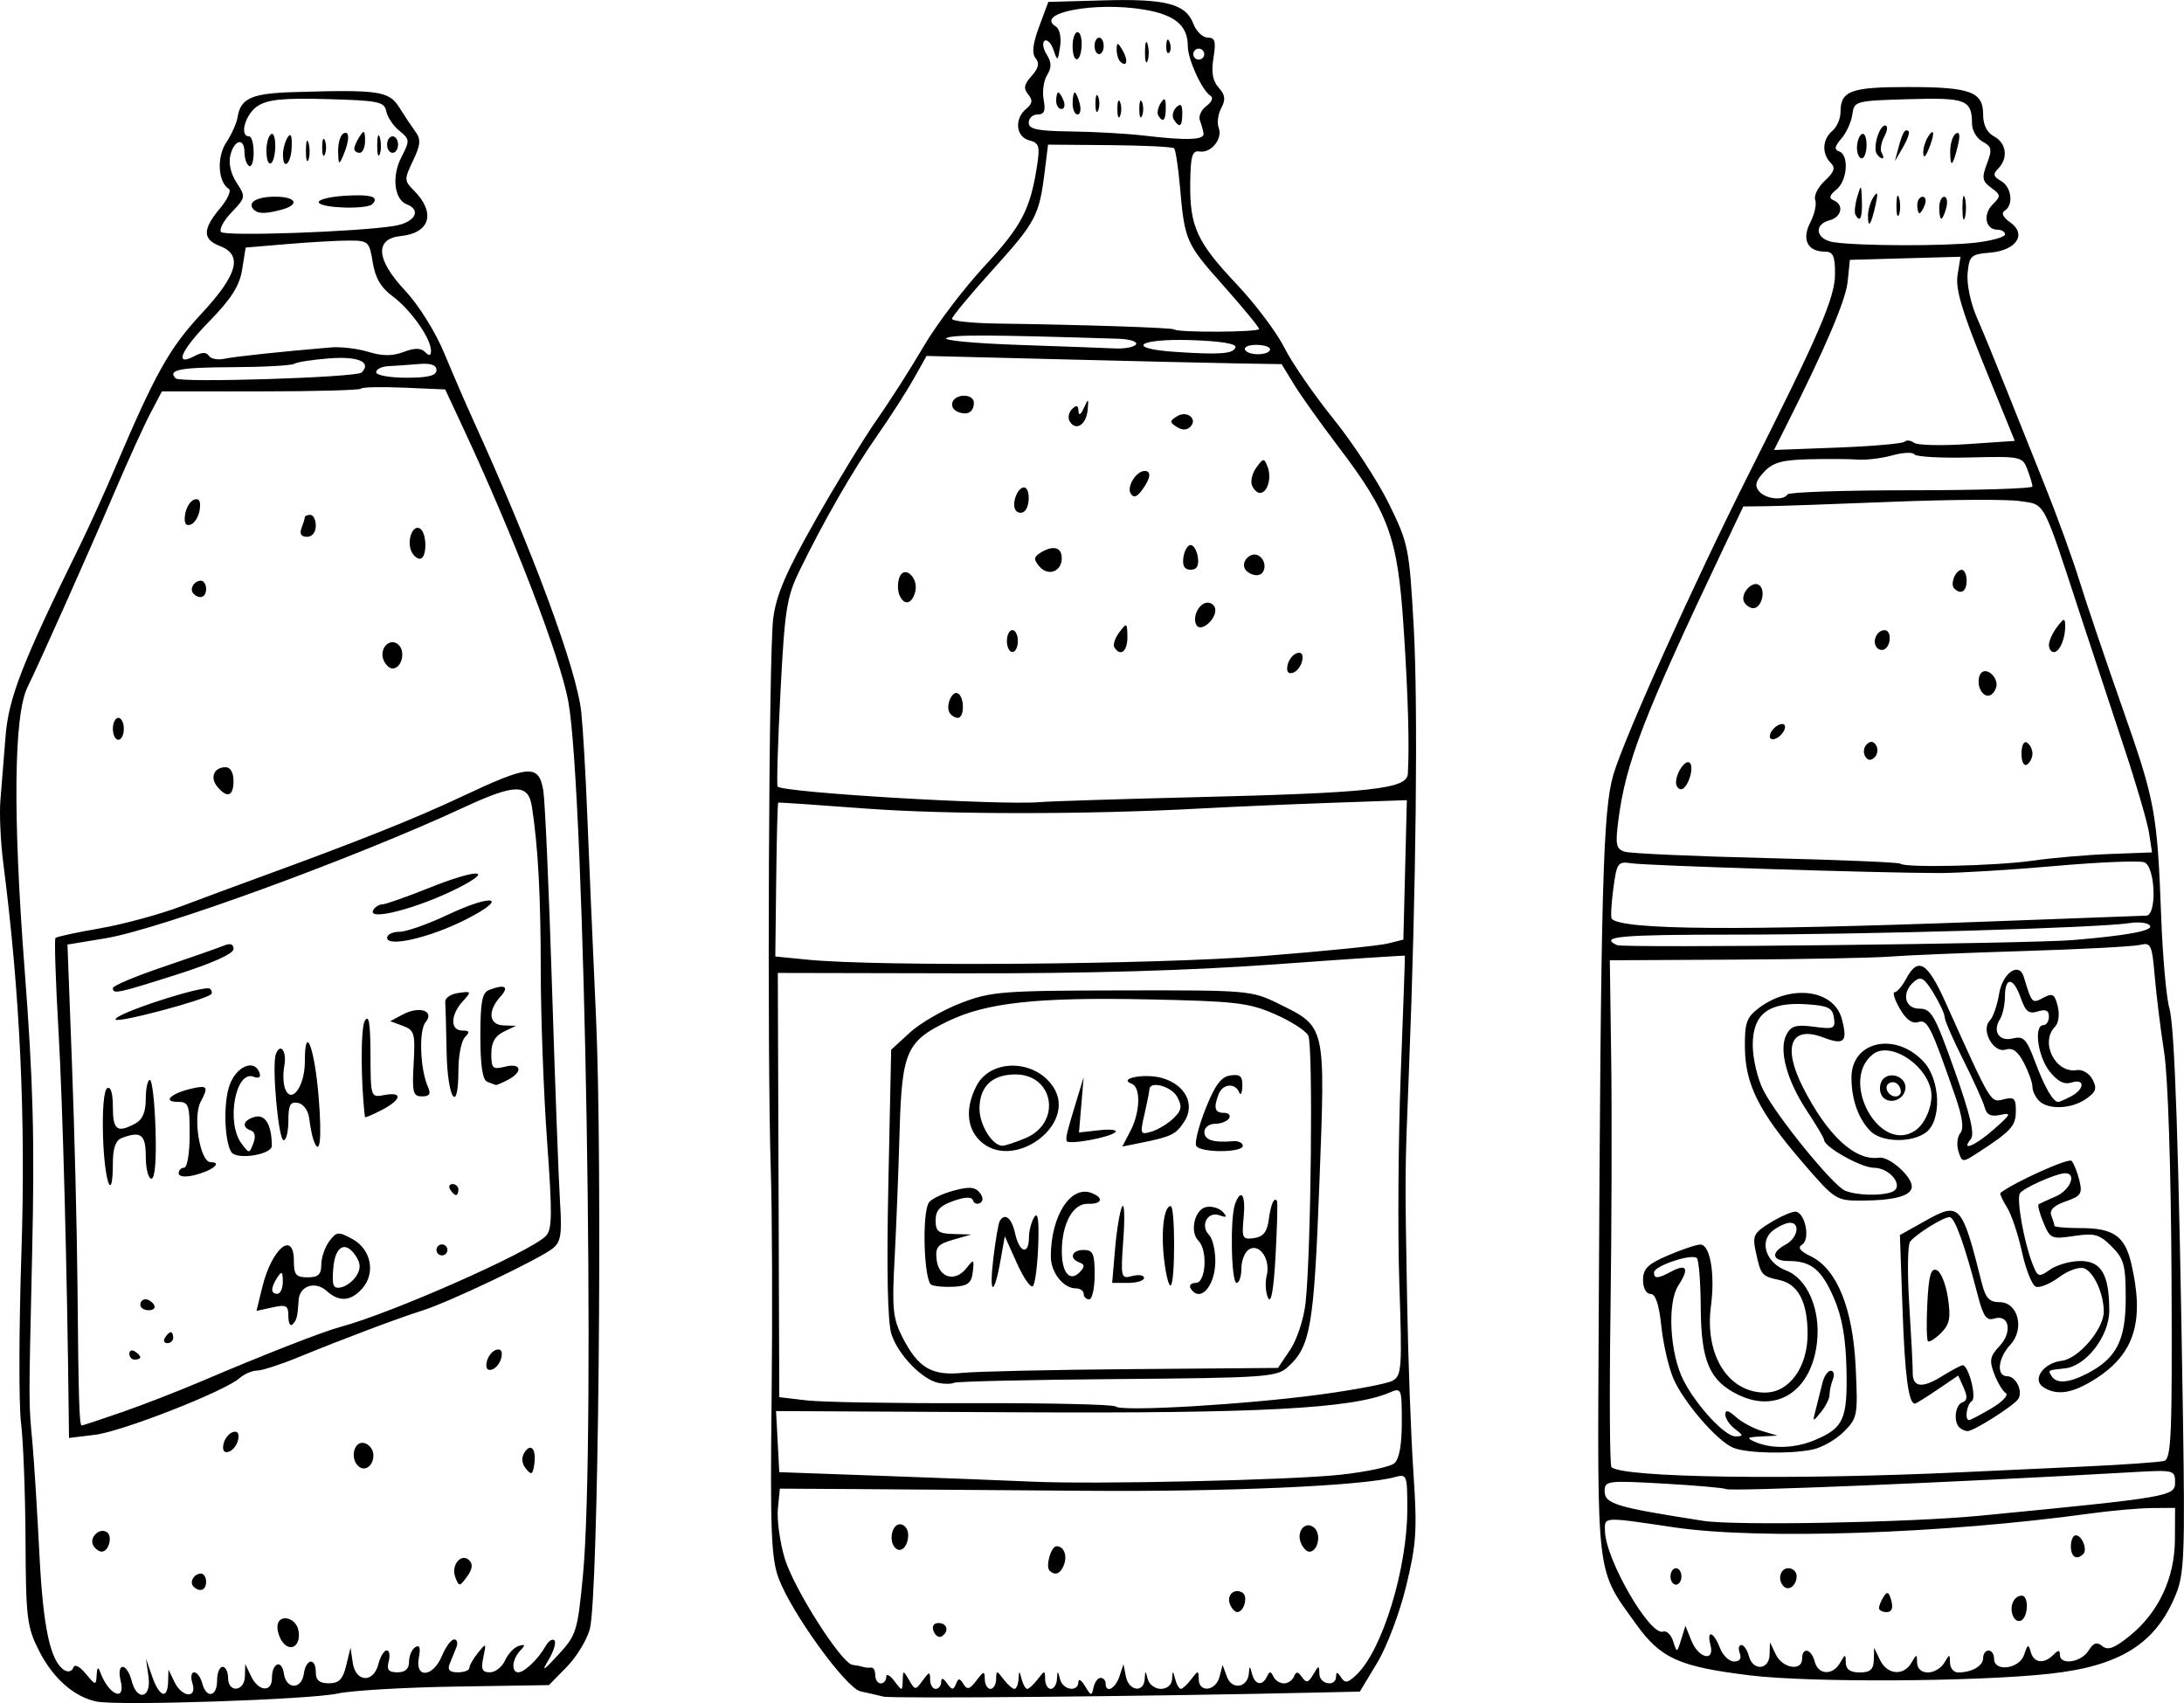 <?xml version="1.0" encoding="UTF-8" standalone="no"?>
<!-- Created with Inkscape (http://www.inkscape.org/) -->
<svg id="svg3800" xmlns:rdf="http://www.w3.org/1999/02/22-rdf-syntax-ns#" xmlns="http://www.w3.org/2000/svg" height="388.06" viewBox="0 0 497.741 388.059" width="497.74" version="1.1" xmlns:cc="http://creativecommons.org/ns#" xmlns:dc="http://purl.org/dc/elements/1.1/">
 <path id="path3810" d="m21.992 387.71c-5.162-1.102-9.918-5.302-13.086-11.553-2.767-5.46-3.008-7.426-3.091-25.203-0.05-10.605-0.512-22.656-1.027-26.781-0.515-4.125-0.473-21.562 0.093-38.75 1.01-30.63-0.316-59.106-4.133-88.75-0.62-4.812-0.913-11.281-0.653-14.375 0.261-3.094 0.786-9.61 1.167-14.481 0.69-8.817 3.788-16.77 17.003-43.644 2.028-4.125 5.601-12 7.94-17.5 9.182-21.595 12.395-27.34 19.651-35.14 8.324-8.947 9.562-13.463 4.244-15.485-3.961-1.506-3.952-3.825 0.032-8.56 1.736-2.064 2.643-4.07 2.014-4.459-2.471-1.527-2.791-7.237-0.59-10.55 1.207-1.818 2.375-4.428 2.596-5.8 0.692-4.302 3.163-5.399 12.823-5.692 19.395-0.589 21.665-0.258 24.027 3.507 1.183 1.886 2.849 4.384 3.701 5.55 1.257 1.719 1.148 2.962-0.576 6.576-2.019 4.233-2.011 4.569 0.144 6.725 5.104 5.104 3.807 9.738-2.922 10.438-6.016 0.626-5.653 5.351 0.952 12.401 3.135 3.346 6.899 9.371 8.979 14.375 1.97 4.738 4.863 11.427 6.43 14.864 13.781 30.242 23.757 57.179 24.767 66.875 0.394 3.781 1.001 14.188 1.349 23.125 0.348 8.938 1.248 29.75 2.001 46.25 1.532 33.57 0.541 132.22-1.4 139.5-0.66 2.477-3.029 6.369-5.264 8.647l-4.064 4.143-21.25 0.337c-11.688 0.186-23.781 0.896-26.875 1.579-6.323 1.396-50.179 2.852-54.984 1.826zm5.497-4.787c-0.445-1.773-0.243-3.125 0.466-3.125 0.688 0 1.603 1.406 2.034 3.125 1.22 4.861 4.555 4.049 3.849-0.938l-0.575-4.062 1.412 4.062c1.631 4.693 3.512 5.34 3.635 1.25l0.085-2.812 1.356 2.812c1.73 3.588 5.223 3.854 4.099 0.312-0.436-1.375-0.259-2.5 0.395-2.5 0.654 0 1.483 1.125 1.842 2.5 0.93 3.555 3.388 3.101 3.388-0.625 0-1.719 0.562-3.125 1.25-3.125s1.25 1.125 1.25 2.5c0 3.501 3.729 3.197 3.835-0.312l0.085-2.812 1.356 2.812c1.664 3.45 4.724 3.7 4.724 0.386 0-3.52 2.249-4.371 2.723-1.03 0.52 3.666 4.031 3.68 4.551 0.018 0.495-3.482 2.726-3.738 2.726-0.312 0 1.798 0.833 2.5 2.969 2.5 2.313 0 3.187-0.897 3.956-4.062l0.988-4.062 0.502 3.438c0.655 4.491 4.745 4.709 5.849 0.312 0.431-1.719 1.283-3.125 1.893-3.125 0.61 0 0.815 1.125 0.455 2.5-0.502 1.919-0.038 2.5 1.992 2.5 1.786 0 2.646-0.789 2.646-2.426 0-1.334 0.644-2.824 1.431-3.311 0.988-0.611 1.235 0.141 0.798 2.426-0.917 4.797 3.245 4.45 5.27-0.439 0.854-2.062 2.108-3.75 2.785-3.75 0.678 0 0.891 0.844 0.473 1.875-0.417 1.031-1.1 2.719-1.518 3.75-0.532 1.313 0.03 1.875 1.875 1.875 1.449 0 2.634-0.455 2.634-1.011 0-0.556 0.882-2.103 1.96-3.438 1.876-2.323 1.929-2.279 1.226 1.011-0.585 2.739-0.281 3.438 1.493 3.438 1.225 0 2.783-1.229 3.461-2.732 0.679-1.502 2.078-2.979 3.109-3.281 1.513-0.444 1.573-0.23 0.312 1.107-1.83 1.94-2.073 4.906-0.402 4.906 1.397 0 4.585-3.071 6.218-5.989 0.651-1.163 1.552-1.747 2.002-1.297 0.45 0.45-0.127 2.414-1.284 4.365-1.736 2.928-1.352 2.733 2.201-1.12 4.099-4.444 4.365-5.305 5.594-18.125 2.92-30.459 0.429-178.51-3.349-199.08-1.852-10.084-12.328-37.343-23.866-62.098l-4.182-8.973-9.435-0.402c-5.189-0.221-9.577-0.121-9.75 0.223-0.173 0.344-10.455 0.625-22.848 0.625h-22.534l-2.626 5c-1.444 2.75-5.032 10.625-7.972 17.5-6.148 14.376-17.386 39.561-20.011 44.846-3.132 6.306-3.385 28.935-0.714 63.904 1.987 26.017 2.337 38.983 1.753 65-0.813 36.18-0.819 33.488 0.097 43.75 0.368 4.125 1.069 15.375 1.558 25 0.855 16.827 2.493 24.4 5.707 26.386 0.829 0.512 1.729 0.267 2-0.546 0.304-0.911 1.395-0.397 2.845 1.341 2.258 2.707 2.357 2.719 2.492 0.319 0.102-1.812 0.331-1.984 0.834-0.625 1.947 5.259 5.871 6.851 4.622 1.875zm37.237-8.375c-0.825-0.825-1.5-2.554-1.5-3.842 0-3.068 4.18-2.369 4.79 0.801 0.596 3.097-1.394 4.936-3.29 3.04zm-20.633-13.049c-0.999-0.999 0.13-2.951 1.706-2.951 0.647 0 1.176 0.844 1.176 1.875 0 1.933-1.475 2.483-2.883 1.076zm59.681-2.097c-1.073-2.77 1.362-5.693 3.206-3.849 0.84 0.84 0.662 2.06-0.536 3.688-1.707 2.319-1.832 2.326-2.671 0.161zm-82.491-7.212c-1.073-1.736 1.305-4.183 3.029-3.117 1.436 0.887 0.516 4.476-1.146 4.476-0.573 0-1.42-0.612-1.882-1.359zm98.576-17.539c-0.931-1.131-1.074-2.485-0.38-3.608 1.483-2.399 2.8-0.898 2.285 2.605-0.349 2.373-0.647 2.53-1.905 1.003zm-38.275-0.659c-1.839-1.839-0.872-5.628 1.328-5.205 1.203 0.232 2.188 1.492 2.188 2.8 0 2.487-2.039 3.881-3.516 2.405zm-30.666-4.883c0.238-1.225 1.189-2.48 2.114-2.788 1.076-0.358 1.526 0.243 1.25 1.668-0.238 1.225-1.189 2.48-2.114 2.788-1.076 0.358-1.526-0.243-1.25-1.668zm-35.248-6.323c-0.383-33.981-1.378-71.355-2.342-87.961-0.658-11.33-0.965-20.83-0.683-21.112 0.282-0.282 4.841-1.265 10.132-2.185 5.291-0.92 13.603-3.173 18.471-5.007 4.869-1.834 13.071-4.872 18.227-6.752 22.05-8.038 35.071-13.232 45.625-18.197 15.63-7.354 17.666-7.512 18.717-1.46 0.388 2.234 1.281 22.344 1.984 44.688 0.704 22.344 1.53 44.505 1.837 49.248 0.461 7.126 0.18 8.927-1.615 10.377-2.985 2.409-23.549 12.221-29.673 14.158-5.767 1.824-18.028 6.441-28.52 10.739-3.998 1.638-8.173 2.978-9.277 2.978s-2.895 0.78-3.98 1.734c-3.427 3.011-26.719 12.133-32.911 12.889l-5.938 0.725-0.055-4.862zm12.023-0.983c4.761-1.648 12.875-4.795 18.031-6.993 14.436-6.155 27.735-11.357 31.875-12.468 11.671-3.133 43.032-16.995 46.762-20.669 1.489-1.467 1.541-4.789 0.334-21.492-0.785-10.866-1.437-28.194-1.447-38.506-0.018-17.713-0.595-28.54-2.014-37.812-0.823-5.375-3.783-5.339-15.71 0.191-24.937 11.562-69.173 27.707-81.49 29.741l-8.655 1.429 1.04 27.601c0.572 15.18 1.13 37.726 1.241 50.101 0.233 26.053 0.41 31.875 0.971 31.875 0.223 0 4.301-1.348 9.062-2.996zm1.781-13.328c0-0.728 0.562-0.976 1.25-0.551s1.25 1.021 1.25 1.324c0 0.303-0.562 0.551-1.25 0.551s-1.25-0.596-1.25-1.324zm8.125-3.676c0.425-0.688 1.021-1.25 1.324-1.25 0.303 0 0.551 0.562 0.551 1.25s-0.596 1.25-1.324 1.25c-0.728 0-0.976-0.562-0.551-1.25zm28.125-4.891c0-2.45-0.464-2.706-3.636-2.009l-3.636 0.799 1.315-5.387c2.161-8.854 7.207-13.063 7.207-6.012 0 3.167 0.486 3.75 3.125 3.75 2.431 0 3.125-0.641 3.125-2.886 0-1.587 0.812-3.978 1.804-5.312 1.674-2.251 2.058-2.288 5.312-0.512 4.279 2.335 5.325 7.822 2.158 11.321-2.61 2.884-5.233 3.042-8.058 0.484-2.573-2.329-6.16-1.181-6.373 2.039-0.26 3.942-0.431 4.62-1.406 5.595-0.516 0.516-0.938-0.326-0.938-1.87zm-1.269-7.921c-0.015-2.274-0.251-2.454-1.231-0.938-1.566 2.423-1.566 3.75 0 3.75 0.688 0 1.241-1.266 1.231-2.812zm16.754-1.25c1.004-1.594 1.003-2.781-0.002-4.375-2.392-3.792-4.825-2.584-5.252 2.607-0.326 3.967-0.026 4.722 1.741 4.375 1.175-0.231 2.755-1.404 3.513-2.607zm-49.235 6.562c0-0.688 0.529-1.25 1.176-1.25 0.647 0 1.524 0.562 1.949 1.25s-0.104 1.25-1.176 1.25-1.949-0.562-1.949-1.25zm67.5-12.5c0-0.688 0.562-1.25 1.25-1.25s1.25 0.562 1.25 1.25-0.562 1.25-1.25 1.25-1.25-0.562-1.25-1.25zm3.125-13.75c-0.425-0.688-0.177-1.25 0.551-1.25 0.728 0 1.324 0.562 1.324 1.25s-0.248 1.25-0.551 1.25c-0.303 0-0.899-0.562-1.324-1.25zm-79.106-11.77c-0.213-6.291 0.163-10.834 0.938-11.313 0.811-0.501 1.294 1.094 1.294 4.274 0 5.258 0.971 5.98 5.082 3.78 1.676-0.897 2.418-2.622 2.418-5.625 0-2.382 0.422-4.329 0.938-4.326 0.516 0.002 1.093 5.065 1.284 11.25 0.218 7.086-0.129 11.245-0.938 11.245-0.706 0-1.284-2.25-1.284-5 0-5.089-1.104-5.937-5.523-4.241-1.334 0.512-1.977 2.341-1.977 5.625 0 9.467-1.88 4.691-2.232-5.669zm17.232 8.059c0-0.701 0.562-1.274 1.25-1.274 0.694 0 1.25-3.333 1.25-7.5 0-6.894-0.222-7.5-2.75-7.5-3.5 0-1.552-1.9 3.062-2.987 3.763-0.887 4.052-0.496 2.198 2.969-1.849 3.454-0.137 13.769 2.285 13.769 2.849 0 0.238 2.022-3.857 2.987-2.031 0.479-3.438 0.289-3.438-0.464zm11.991-4.837c-1.591-2.574-1.825-11.196-0.414-15.187 1.564-4.421 5.752-6.138 6.861-2.812 0.322 0.967-0.198 1.288-1.363 0.841-4.116-1.58-6.315 10.379-2.79 15.17 1.767 2.401 1.796 2.401 2.725 0.001 0.583-1.506 0.38-2.611-0.536-2.917-2.25-0.75-1.759-2.417 0.917-3.117 2.359-0.617 3.801 1.858 3.838 6.584 0.016 2.05-8.083 3.309-9.24 1.437zm18.656-2.999c-0.288-0.859-0.693-2.963-0.898-4.675-0.213-1.775-1.314-3.291-2.561-3.529-1.753-0.334-2.188 0.47-2.188 4.05 0 2.457-0.487 4.467-1.082 4.467-1.196 0-2.734-17.123-1.765-19.648 1.042-2.716 2.544-0.579 1.913 2.723-0.329 1.724-0.247 4.051 0.182 5.171 1.418 3.695 4.502-0.517 4.502-6.148 0-9.039 2.233-3.234 3.16 8.216 0.787 9.724 0.234 13.834-1.263 9.375zm11.81-4.968c-0.976-7.833-1.003-20.284-0.048-21.924 0.932-1.599 1.275 0.419 1.303 7.662 0.038 9.807 0.046 9.832 3.163 9.236 4.277-0.818 3.932 1.074-0.625 3.431-2.062 1.067-3.769 1.784-3.793 1.595zm11.091-12.217c0.388-6.876 0.183-7.59-2.454-8.566l-2.877-1.064 2.864-1.533c3.789-2.028 7.329-0.818 5.181 1.77-1.567 1.889-1.248 10.69 0.534 14.703 0.731 1.647 0.397 2.188-1.35 2.19-2.051 0.002-2.272-0.871-1.898-7.499zm7.514-2.503c-0.103-5.5-0.244-10.703-0.312-11.562-0.069-0.859 1.28-1.76 2.997-2.002 3.01-0.424 3.043-0.354 0.938 1.973-2.783 3.075-2.815 6.591-0.059 6.591 1.653 0 1.792 0.333 0.625 1.5-0.825 0.825-1.5 4.2-1.5 7.5 0 10.342-2.488 6.639-2.688-4zm9.25 6.672c-1.063-0.429-1.562-3.752-1.562-10.393 0-7.749 0.408-9.919 1.977-10.521 3.636-1.395 4.68-0.78 2.591 1.527-2.987 3.3-2.629 6.447 0.744 6.549l2.812 0.085-2.812 1.356c-1.976 0.953-2.812 2.455-2.812 5.051 0 3.317 0.32 3.614 3.125 2.91 3.7-0.929 4.185 1.108 0.707 2.969-1.33 0.712-2.595 1.25-2.812 1.195-0.217-0.054-1.098-0.382-1.957-0.729zm-84.686-14.169c-0.73-1.181 20.46-8.083 21.53-7.013 0.418 0.418 0.525 0.973 0.239 1.235-1.488 1.357-21.258 6.604-21.769 5.778zm-0.62-7.191c0.004-0.516 5.207-2.698 11.562-4.85 6.356-2.152 12.54-4.321 13.743-4.821 1.456-0.605 2.188-0.341 2.188 0.79 0 1.056-4.849 3.241-12.812 5.775-13.665 4.348-14.691 4.565-14.681 3.107zm62.493-11.453c0-0.748 1.266-1.36 2.812-1.361 1.547-0.001 6.426-1.71 10.842-3.8 10.474-4.955 14.376-4.163 4.47 0.907-8.19 4.192-18.125 6.524-18.125 4.253zm-3.125-6.36c0.425-0.688 1.349-1.25 2.053-1.25 0.704 0 5.539-1.705 10.745-3.79 10.69-4.28 15.045-4.312 6.725-0.048-9.176 4.702-21.225 7.842-19.523 5.088zm25.818 103.06c0.238-1.225 1.189-2.48 2.114-2.788 1.076-0.358 1.526 0.243 1.25 1.668-0.238 1.225-1.189 2.48-2.114 2.788-1.076 0.358-1.526-0.243-1.25-1.668zm-61.399-131.13c-1.738-2.094-0.734-4.43 1.903-4.43 1.088 0 1.801 1.237 1.801 3.125 0 3.511-1.45 4.022-3.705 1.305zm-23.795-13.18c0-1.375 0.562-2.5 1.25-2.5s1.25 1.125 1.25 2.5-0.562 2.5-1.25 2.5-1.25-1.125-1.25-2.5zm61.67-15.709c-1.042-2.715 1.603-5.268 3.496-3.375 1.6 1.6 0.609 5.334-1.416 5.334-0.731 0-1.667-0.882-2.08-1.959zm-43.302-15.09c-0.999-0.999 0.13-2.951 1.706-2.951 0.647 0 1.176 0.844 1.176 1.875 0 1.933-1.475 2.483-2.883 1.076zm49.585-9.826c-0.961-2.503 0.457-5.983 2.039-5.005 1.656 1.024 1.631 6.88-0.03 6.88-0.709 0-1.613-0.844-2.009-1.875zm-24.961-5.102c0.417-1.087 0.759-2.212 0.759-2.5 0-0.288 0.562-0.523 1.25-0.523s1.25 1.125 1.25 2.5c0 1.463-0.833 2.5-2.009 2.5-1.318 0-1.748-0.68-1.25-1.977zm-26.534-3.098c0.23-1.57 1.168-3.101 2.085-3.403 1.133-0.373 1.534 0.365 1.25 2.304-0.23 1.57-1.168 3.101-2.085 3.403-1.133 0.373-1.534-0.365-1.25-2.304zm40.224-32.356c2.378-2.378-0.725-3.737-7.37-3.227-3.758 0.288-7.354 0.847-7.992 1.241-0.638 0.394-7.101 0.741-14.364 0.771-11.758 0.048-14.568 0.617-12.628 2.558 1.053 1.053 41.232-0.22 42.354-1.342zm17.069-0.547c0-1.187-1.273-1.622-4.062-1.387-2.234 0.188-5.328 0.403-6.875 0.479-1.547 0.075-2.812 0.7-2.812 1.387 0 0.688 3.094 1.25 6.875 1.25 5.019 0 6.875-0.467 6.875-1.729zm-51.874-3.27c0.428 0.692 2.009 0.999 3.513 0.682 2.454-0.516 13.161-1.655 24.331-2.588 2.252-0.188 6.091 0.271 8.531 1.02 3.171 0.973 5.451 0.979 7.99 0.021 2.538-0.958 3.94-0.955 4.906 0.011 0.97 0.97 1.353 0.882 1.353-0.312 0-2.772-4.605-9.322-8.66-12.321-2.733-2.021-4.046-4.237-4.615-7.794-0.761-4.761-0.991-4.97-5.446-4.97-2.558 0-8.896 0.359-14.083 0.797l-9.431 0.797-0.796 4.976c-0.603 3.769-2.44 6.66-7.573 11.918-6.532 6.69-8.024 10.372-3.146 7.761 1.575-0.843 2.604-0.842 3.126 0.001zm42.187-29.577c4.723-0.749 6.41-3.591 2.925-4.928-2.873-1.102-3.481-6.399-1.234-10.744 1.961-3.792 1.94-4.072-0.464-6.018-1.387-1.123-2.728-3.125-2.982-4.45-0.415-2.164-1.772-2.445-13.409-2.766-10.079-0.279-13.607 0.074-15.923 1.591-2.794 1.831-4.214 6.892-1.933 6.892 0.573 0 1.042 1.663 1.042 3.695 0 2.032-0.469 3.405-1.042 3.051-0.573-0.354-1.042-1.736-1.042-3.07 0-3.434-2.304-3.017-3.207 0.581-0.467 1.86 0.07 4.266 1.407 6.306 2.108 3.217 2.079 3.384-1.161 6.767-1.828 1.908-2.893 3.919-2.368 4.47 0.973 1.02 30.866-0.024 39.392-1.376zm-31.945-3.723c-1.595-1.595 0.625-2.951 4.832-2.951 4.848 0 5.762 1.817 1.489 2.962-3.648 0.978-5.334 0.975-6.32-0.011zm14.832-1.58c-0.384-0.621 2.168-1.324 5.671-1.562 6.12-0.416 8.213 0.192 6.512 1.893-1.225 1.225-11.392 0.949-12.183-0.33zm-11.952-11.917c0-1.678 0.481-3.348 1.069-3.712 0.588-0.363 1.01 1.008 0.938 3.048-0.157 4.435-2.006 5.046-2.006 0.663zm3.769 0.864c0.01-1.203 0.495-2.938 1.076-3.855 0.697-1.1 1.01-0.357 0.918 2.185-0.143 3.981-2.028 5.559-1.994 1.67zm5.225-0.938c0.025-2.062 0.306-2.755 0.623-1.539 0.317 1.216 0.296 2.904-0.046 3.75-0.342 0.846-0.602-0.149-0.576-2.211zm7.344 0.386c-0.048-1.85 0.475-3.711 1.162-4.136 1.492-0.922 1.492 1.527 0 5-0.959 2.232-1.084 2.14-1.162-0.864zm-3.64-1.011c0-1.719 0.284-2.422 0.63-1.562 0.347 0.859 0.347 2.266 0 3.125-0.347 0.859-0.63 0.156-0.63-1.562zm12.546-0.625c0.025-2.062 0.306-2.755 0.623-1.539 0.317 1.216 0.296 2.904-0.046 3.75-0.342 0.846-0.602-0.149-0.576-2.211zm-5.225 0.938c0.01-0.516 0.564-1.781 1.231-2.812 0.98-1.516 1.215-1.337 1.231 0.938 0.011 1.547-0.543 2.812-1.231 2.812-0.688 0-1.241-0.422-1.231-0.938zm7.481-0.938c0-1.031 0.562-1.875 1.25-1.875s1.25 0.844 1.25 1.875-0.562 1.875-1.25 1.875-1.25-0.844-1.25-1.875zm113.13 353.64c-1.375-0.338-3.728-0.875-5.228-1.194-3.284-0.697-15.814-18-18.682-25.799-1.677-4.561-1.925-10.837-1.594-40.4 0.216-19.25 0.136-42.875-0.177-52.5-0.864-26.558-0.467-117.8 0.547-125.76 0.689-5.406 2.898-10.54 9.664-22.465 4.824-8.502 11.151-18.848 14.059-22.993 2.909-4.144 7.665-11.596 10.569-16.558 2.905-4.963 9.133-13.178 13.842-18.256 8.483-9.149 10.458-12.914 11.994-22.866 0.694-4.5 0.47-5.23-1.788-5.821-3.045-0.796-3.439-4.891-0.691-7.172 1.451-1.205 1.556-1.971 0.452-3.301-1.11-1.337-0.932-2.292 0.782-4.186 1.587-1.754 1.851-2.905 0.927-4.039-0.909-1.115-0.672-3.256 0.798-7.211l2.091-5.625 12.589-0.354c14.202-0.4 18.732 0.781 20.462 5.332 0.658 1.731 2.128 3.147 3.266 3.147 1.689 0 1.931 0.852 1.318 4.63-0.531 3.271-0.183 5.258 1.186 6.771 1.49 1.647 1.627 2.721 0.592 4.654-0.74 1.382-1.003 3.405-0.585 4.495 0.965 2.515-1.722 5.835-4.374 5.404-1.665-0.271-2.037 0.991-2.111 7.171-0.12 9.938 1.499 13.463 10.627 23.125 4.222 4.469 9.085 10.938 10.808 14.377 1.723 3.439 6.762 10.751 11.198 16.25 4.436 5.499 10.134 14.217 12.662 19.373 4.435 9.047 4.633 10.032 5.641 28.125 1.004 18.03 0.557 59.179-1.101 101.25-0.937 23.77-0.927 22.473-0.401 52.5 0.229 13.062 0.87 30.5 1.425 38.75 0.889 13.208 0.693 16.306-1.637 25.93-1.474 6.09-4.4 13.84-6.605 17.5l-3.959 6.57-9.284 0.212c-38.702 0.885-97.234 1.433-99.283 0.93zm49.467-4.267c0.637 0 1.158 0.562 1.158 1.25 0 2.352 2.207 1.253 3.138-1.562l0.929-2.812 0.553 2.812c0.651 3.308 4.064 3.807 4.274 0.625 0.138-2.083 0.172-2.083 0.717 0 0.314 1.203 1.655 2.188 2.98 2.188 1.405 0 2.469-0.911 2.553-2.188 0.138-2.083 0.172-2.083 0.717 0 0.314 1.203 0.89 2.188 1.28 2.188s1.455-0.984 2.369-2.188c1.581-2.083 1.662-2.083 1.7 0 0.057 3.136 3.888 2.705 4.735-0.533l0.711-2.72 0.999 2.7c1.141 3.085 4.756 2.484 4.99-0.83 0.124-1.762 0.226-1.743 0.717 0.134 0.667 2.552 2.365 2.863 3.409 0.625 0.583-1.25 0.875-1.25 1.458 0 0.401 0.859 1.479 1.562 2.396 1.562 0.917 0 1.952-0.703 2.301-1.562 0.491-1.211 0.904-1.177 1.833 0.15 0.979 1.398 1.449 1.283 2.557-0.625 1.239-2.132 1.361-2.146 1.396-0.15 0.043 2.456 3.777 3.069 3.807 0.625 0.014-1.123 0.328-1.075 1.118 0.172 0.906 1.431 1.531 1.322 3.572-0.625 5.863-5.593 11.541-24.143 11.541-37.705 0-7.768-0.106-8.041-2.812-7.29-7.252 2.015-38.583 3.394-70.938 3.123-19.594-0.164-43.191-0.341-52.438-0.393l-16.813-0.095-0.446 4.561c-0.245 2.508 0.445 7.571 1.534 11.25 2.04 6.891 12.972 24.068 15.494 24.346 0.781 0.086 1.841 0.293 2.357 0.461 0.516 0.167 1.359 0.238 1.875 0.156 0.516-0.081 0.938 0.696 0.938 1.727 0 1.031 0.562 1.875 1.25 1.875s1.25-0.67 1.25-1.489c0-0.819 0.826-0.397 1.835 0.938 1.811 2.394 1.836 2.393 1.913-0.074 0.076-2.438 0.112-2.441 1.468-0.105 1.351 2.327 1.437 2.329 3.087 0.074 1.512-2.068 1.697-2.091 1.697-0.207 0 1.163 0.562 2.114 1.25 2.114s1.259-0.703 1.269-1.562c0.013-1.059 0.446-0.959 1.345 0.312 1.087 1.538 1.449 1.568 2.007 0.171 0.573-1.435 0.847-1.435 1.73-0.006 0.838 1.357 1.428 1.196 2.934-0.796 1.683-2.227 1.889-2.26 1.924-0.306 0.022 1.203 0.602 2.188 1.29 2.188 0.688 0 1.268-0.984 1.29-2.188 0.038-2.083 0.119-2.083 1.7 0 0.913 1.203 2.02 2.188 2.46 2.188 0.44 0 0.865-0.984 0.945-2.188 0.138-2.083 0.172-2.083 0.717 0 0.314 1.203 0.89 2.188 1.28 2.188s1.455-0.984 2.369-2.188c1.581-2.083 1.662-2.083 1.7 0 0.022 1.203 0.602 2.188 1.29 2.188 0.688 0 1.315-0.984 1.395-2.188 0.138-2.083 0.172-2.083 0.717 0 0.65 2.487 4.118 3.006 4.176 0.625 0.021-0.859 0.705-0.438 1.52 0.938 1.341 2.262 1.524 2.292 1.929 0.312 0.246-1.203 0.968-2.188 1.605-2.188zm-38.046-10.632c-0.435-1.135 0.004-1.868 1.119-1.868 2.022 0 2.482 1.953 0.717 3.044-0.615 0.38-1.442-0.149-1.836-1.176zm67.518-6.203c-0.791-2.06 1.052-3.705 2.882-2.574 1.327 0.82 0.354 4.409-1.195 4.409-0.54 0-1.299-0.826-1.687-1.835zm-41.094-7.612c-0.974-0.974 0.348-5.553 1.603-5.553 1.664 0 2.496 2.119 1.673 4.262-0.781 2.035-2.037 2.53-3.276 1.29zm-35.17-5.17c-1.545-1.545-0.778-5.383 1.076-5.383 1.031 0 1.875 1.092 1.875 2.426 0 2.609-1.647 4.26-2.951 2.957zm92.418-1.217c-1.064-2.774 1.286-5.162 3.198-3.25 1.53 1.53 0.644 5.334-1.243 5.334-0.636 0-1.515-0.938-1.955-2.084zm9.122-15.465c5.756-0.631 11.24-1.791 12.188-2.578 1.133-0.94 1.723-4.15 1.723-9.375 0-7.76-0.066-7.917-2.812-6.75-8.582 3.645-29.665 4.765-84.431 4.486l-55.368-0.282 0.368 6.961 0.368 6.961 24.4 0.874c13.42 0.481 28.326 1.058 33.125 1.284 14.194 0.667 59.136-0.342 70.44-1.582zm-4.866-18.243c7.892-1.06 15.378-2.478 16.635-3.151 2.12-1.135 2.235-2.74 1.579-22.078-0.389-11.47-0.246-32.948 0.319-47.73 0.565-14.781 0.991-26.955 0.948-27.053-0.043-0.098-13.297 0.785-29.454 1.962-19.731 1.438-43.178 2.111-71.417 2.053l-42.042-0.087 0.167 48.332 0.167 48.332 6.25 0.735c3.438 0.404 20.504 0.69 37.927 0.636 17.422-0.054 32.047 0.286 32.5 0.756 1.174 1.219 29.478-0.432 46.422-2.708zm-86.849-2.675c-3.719-0.783-9.133-6.388-10.671-11.047-0.897-2.718-1.139-14.348-0.716-34.481l0.637-30.38 4.241-3.899c2.332-2.144 7.564-5.174 11.625-6.732 6.898-2.647 9.316-2.837 36.759-2.892 28.651-0.058 29.527 0.016 35.551 2.982 10.966 5.4 10.79 4.635 9.421 40.859-1.243 32.885-2.018 37.358-7.29 42.055-2.468 2.199-5.312 2.394-38.802 2.664-19.876 0.16-36.615 0.54-37.197 0.845-0.582 0.304-2.183 0.316-3.558 0.026zm44.326-3.141 33.076-0.267 2.78-4.126c1.537-2.282 3.103-7.03 3.502-10.625 1.266-11.396 1.755-58.889 0.627-60.996-0.597-1.115-4.061-3.321-7.698-4.902-5.915-2.571-8.985-2.922-29.112-3.332-24.98-0.509-36.5 0.747-45.196 4.928-9.636 4.633-10.624 6.891-11.145 25.465-0.248 8.848-0.761 21.855-1.141 28.904-0.603 11.21-0.375 13.433 1.817 17.73 3.538 6.935 6.676 8.793 13.643 8.079 3.174-0.325 20.656-0.712 38.847-0.859zm30.833-16.208c-0.579-1.205-0.723-3.504-0.32-5.11 0.922-3.674-1.66-7.456-4.057-5.943-0.945 0.596-1.719 2.555-1.719 4.352 0 1.797-0.492 3.267-1.094 3.267-1.231 0-1.509-14.964-0.335-18.023 1.407-3.667 2.436-2.013 1.945 3.128-0.45 4.718-0.271 5.074 2.368 4.688 2.098-0.307 2.985-1.406 3.348-4.145 0.478-3.611 1.251-5.364 1.893-4.293 0.172 0.286 0.023 5.865-0.332 12.396-0.42 7.74-1.011 11.112-1.697 9.685zm-42.033-0.935c0-0.688-0.804-1.25-1.786-1.25-2.856 0-5.715-3.645-5.707-7.277 0.019-9.26 4.526-16.283 9.277-14.46 2.871 1.102 2.401 2.576-0.784 2.461-3.418-0.123-5.957 4.444-5.982 10.764-0.02 5.034 1.862 7.185 4.153 4.746 1.107-1.179 1.081-1.684-0.109-2.12-2.464-0.903-1.822-2.865 0.937-2.865 2.13 0 2.5 0.833 2.5 5.625 0 3.094-0.562 5.625-1.25 5.625s-1.25-0.562-1.25-1.25zm24.375-1.25c-0.425-0.688 0.104-1.25 1.176-1.25 2.303 0 2.762-7.436 0.593-9.606-2.052-2.052-0.85-7.181 1.801-7.686 1.276-0.243 2.964 0.256 3.75 1.109 1.108 1.202 0.927 1.374-0.805 0.763-2.691-0.949-4.407 2.403-2.306 4.504 0.779 0.779 1.416 3.441 1.416 5.916 0 5.763-3.513 9.667-5.625 6.25zm-59.062-0.799c-1.716-0.724-2.218-16.251-0.606-18.75 0.505-0.783 3.002-1.996 5.549-2.696 3.55-0.976 4.95-0.888 5.998 0.375 0.853 1.028 0.914 1.927 0.163 2.391-0.662 0.409-1.399 0.16-1.636-0.553-0.294-0.882-1.728-0.845-4.482 0.115-3.05 1.063-4.049 2.152-4.049 4.414 0 2.531 0.638 3.02 4.062 3.115l4.062 0.113-4.14 1.193c-3.531 1.018-4.083 1.689-3.75 4.564 0.477 4.117 4.204 5.185 6.771 1.94 1.71-2.162 1.797-2.113 1.468 0.828-0.279 2.495-1.105 3.174-4.099 3.368-2.062 0.134-4.453-0.054-5.312-0.417zm14.098-6.076c0.496-4.125 1.146-7.922 1.444-8.438 1.167-2.016 2.735-0.764 3.52 2.812 0.963 4.383 3.116 5.026 3.144 0.938 0.01-1.547 0.562-3.656 1.225-4.688 0.827-1.286 1.107 0.752 0.891 6.486-0.173 4.598-0.718 8.763-1.21 9.256-0.492 0.492-2.135-1.864-3.651-5.236l-2.756-6.131-0.974 5.485c-1.483 8.351-2.655 8.004-1.635-0.485zm38.921 0.345c-0.758-6.487-0.053-12.222 1.502-12.218 1.015 0.002 1.043 17.031 0.03 18.048-0.419 0.421-1.108-2.203-1.532-5.83zm-11.175-2.532c0.368-4.297 1.09-8.604 1.604-9.572 0.514-0.967 0.64 2.354 0.28 7.381-0.635 8.872-0.575 9.119 2.028 8.438 1.475-0.386 2.682-0.191 2.682 0.432 0 0.623-1.634 1.133-3.631 1.133h-3.631l0.67-7.812zm-30.907-24.688c-2.954-2.954-3.204-7.514-0.679-12.395 3.233-6.252 13.329-6.104 17.496 0.256 5.675 8.661-9.408 19.548-16.817 12.139zm10.496-0.49c8.281-3.46 6.522-14.51-2.31-14.51-5.294 0-8.185 2.756-8.185 7.803 0 3.714 2.933 8.447 5.234 8.447 0.603 0 2.971-0.783 5.262-1.74zm38.904 1.781c-0.411-0.665 0.541-4.462 2.116-8.438 2.162-5.458 3.552-7.326 5.674-7.628 2.242-0.319 2.79 0.187 2.712 2.5-0.054 1.595-0.382 2.196-0.729 1.337-0.888-2.2-3.758-1.944-4.663 0.415-1.21 3.152-0.898 4.273 1.19 4.273 1.072 0 1.601 0.562 1.176 1.25s-1.864 1.25-3.199 1.25-2.426 0.844-2.426 1.875c0 1.817 2.041 2.467 6.562 2.088 1.203-0.101 2.188 0.373 2.188 1.052 0 1.595-9.615 1.619-10.6 0.026zm-29.548-1.146c-0.184-0.959 0.043-1.889 2.176-8.895l1.713-5.625-0.531 6.301-0.531 6.301 4.598-0.514c2.529-0.282 4.198-0.093 3.71 0.42-1.174 1.235-10.945 2.999-11.135 2.011zm14.541-2.238c2.255-4.323 2.409-9.992 0.295-10.782-3.285-1.227 3.045-2.42 6.929-1.306 5.326 1.527 7.613 6.037 5.047 9.953-1.92 2.93-2.927 3.415-10.076 4.853l-4.037 0.812 1.842-3.531zm9.795-2.885c1.887-1.809 2.052-2.705 0.894-4.869-1.321-2.468-6.295-3.809-6.361-1.715-0.016 0.516-0.524 3.067-1.129 5.671-1.038 4.473-0.951 4.689 1.592 3.932 1.48-0.441 3.732-1.799 5.004-3.018zm20.187-36.976c13.75-1.079 26.627-2.366 28.615-2.86l3.615-0.899 0.398-15.89 0.398-15.89-17.138 0.603c-9.426 0.332-22.763 0.91-29.638 1.285-25.937 1.416-58.168 1.417-76.875 0.001-10.656-0.806-19.487-1.403-19.624-1.327-0.137 0.076-0.341 7.995-0.454 17.597l-0.204 17.459 7.329 0.727c16.227 1.611 78.997 1.122 103.58-0.807zm-16.25-36.186c41.217-1.01 49.298-1.884 49.498-5.354 0.381-6.616 0.056-17.877-0.964-33.381-1.351-20.548-3.312-25.951-14.995-41.326-4.009-5.276-8.529-11.629-10.045-14.117l-2.756-4.524-9.745-0.162c-5.359-0.089-23.567-0.51-40.462-0.936l-30.718-0.774-2.956 5.26c-1.626 2.893-5.349 8.683-8.273 12.866-5.625 8.047-12.059 19.218-17.617 30.587-3.047 6.234-3.462 8.836-4.45 27.923-0.599 11.576-0.889 21.248-0.645 21.492 1.379 1.379 50.625 4.299 59.751 3.542 2.406-0.2 17.875-0.693 34.375-1.098zm-54.93-19.247c-0.998-1.615 0.593-5.237 1.936-4.407 1.488 0.92 1.441 5.544-0.057 5.544-0.647 0-1.492-0.512-1.879-1.137zm76.998-10.803c0.238-1.225 1.189-2.48 2.114-2.788 1.076-0.358 1.526 0.243 1.25 1.668-0.238 1.225-1.189 2.48-2.114 2.788-1.076 0.358-1.526-0.243-1.25-1.668zm-63.943-5.56c0-1.375 0.562-2.5 1.25-2.5s1.25 1.125 1.25 2.5-0.562 2.5-1.25 2.5-1.25-1.125-1.25-2.5zm24.489 1.434c-0.362-0.586 0.149-2.133 1.137-3.438 1.701-2.247 1.797-2.191 1.835 1.066 0.038 3.299-1.593 4.601-2.971 2.372zm18.743-5.011c-1.109-1.795 0.54-5.173 2.526-5.173 0.958 0 1.741 0.775 1.741 1.722 0 2.322-3.311 4.999-4.268 3.452zm-67.78-7.048c-0.396-1.031-0.371-2.782 0.054-3.891 1.125-2.931 4.43 0.115 3.594 3.312-0.762 2.912-2.639 3.21-3.648 0.579zm31.907-6.42c-1.276-1.538-1.234-2.111 0.221-3.032 2.901-1.836 4.92-1.347 4.92 1.192 0 3.113-3.149 4.239-5.141 1.839zm46.948 0.686c-1.091-1.765 1.318-4.174 3.083-3.083 1.982 1.225 1.662 4.442-0.442 4.442-0.991 0-2.179-0.612-2.641-1.359zm-14.082-2.704c0.22-1.547 0.962-2.812 1.649-2.812 0.688 0 1.43 1.266 1.649 2.812 0.275 1.935-0.24 2.812-1.649 2.812-1.41 0-1.924-0.877-1.649-2.812zm-38.268-10.804c-0.913-1.478 0.458-5.133 1.926-5.133 1.479 0 1.44 4.652-0.047 5.572-0.64 0.396-1.486 0.198-1.879-0.438zm26.251-3.749c-0.958-1.55 1.272-5.135 3.195-5.135 1.579 0 1.352 1.674-0.587 4.325-1.213 1.659-1.943 1.885-2.608 0.809zm27.636-1.888c-0.37-0.964 0.092-2.793 1.027-4.062 1.6-2.174 1.75-2.181 2.548-0.121 0.972 2.507-0.037 5.938-1.746 5.938-0.636 0-1.458-0.789-1.828-1.754zm-17.13-13.28c-1.653-1.062-1.653-1.334 0-2.396 2.291-1.472 4.894 0.565 3.062 2.396-0.764 0.764-1.873 0.764-3.062 0zm-24.391-1.241c-0.484-0.784-0.255-2.051 0.51-2.816 1.021-1.021 1.414-0.909 1.479 0.421 0.056 1.151 0.504 0.9 1.228-0.688 1.041-2.281 1.115-2.235 0.85 0.527-0.319 3.322-2.678 4.804-4.067 2.555zm-25.286-2.105c-2.478-0.889-1.814-3.551 0.938-3.759 1.382-0.104 2.5 0.582 2.5 1.535 0 2.102-1.347 2.973-3.438 2.223zm63.05-14.792c0.273-0.833-3.466-1.437-10.216-1.648-12.091-0.379-15.049 1.921-3.459 2.689 10.244 0.679 13.185 0.455 13.675-1.041zm7.887 0.423c0-0.541-1.439-0.984-3.199-0.984-1.759 0-2.873 0.527-2.475 1.171 0.859 1.39 5.674 1.232 5.674-0.186zm-30.549-1.108c0.383-0.62-1.446-1.193-4.065-1.274-29.746-0.922-37.537-0.953-39.136-0.159-1.031 0.512 6.281 1.213 16.25 1.556 9.969 0.344 19.954 0.71 22.19 0.814 2.236 0.104 4.378-0.318 4.761-0.938zm28.039-3.496c-0.005-0.416-3.656-4.853-8.112-9.862-8.596-9.661-8.824-10.181-9.926-22.667-0.389-4.413-0.985-8.3-1.323-8.638-0.338-0.338-6.941-0.665-14.672-0.726l-14.058-0.112-0.781 6.295c-1.225 9.876-2.015 11.361-11.836 22.226-5.085 5.626-9.254 10.651-9.264 11.167-0.01 0.516 4.622 1.002 10.294 1.08 19.691 0.272 39.94 0.943 40.347 1.337 0.776 0.75 19.34 0.656 19.331-0.099zm-12.649-44.505c-0.087-0.688-0.46-2.034-0.828-2.993-0.368-0.959 0.3-2.452 1.484-3.317 1.258-0.92 1.635-1.894 0.907-2.344-1.915-1.184-5.154-8.284-5.154-11.298 0-4.727-2.955-7.168-10.095-8.337-11.238-1.841-24.919 0.817-19.966 3.878 0.852 0.527 1.271 2.508 0.962 4.548-0.518 3.413-0.601 3.459-1.492 0.816-0.519-1.539-1.431-2.497-2.026-2.13-0.595 0.368-0.396 1.768 0.443 3.111 1.15 1.842 1.176 3.001 0.105 4.717-0.781 1.251-1.132 3.782-0.78 5.625 0.481 2.516 0.137 3.35-1.38 3.35-1.111 0-2.021 0.844-2.021 1.875 0 1.495 1.965 1.9 9.688 1.999 5.328 0.068 12.781 0.49 16.562 0.938 9.675 1.145 13.775 1.014 13.591-0.436zm-6.783-3.234c-0.462-0.747-0.214-1.985 0.551-2.75 1.021-1.021 1.391-0.66 1.391 1.359 0 3.018-0.649 3.483-1.942 1.391zm-12.86-2.391c0-1.719 0.284-2.422 0.63-1.562 0.347 0.859 0.347 2.266 0 3.125-0.347 0.859-0.63 0.156-0.63-1.562zm5 0c0-1.719 0.284-2.422 0.63-1.562 0.347 0.859 0.347 2.266 0 3.125-0.347 0.859-0.63 0.156-0.63-1.562zm4.334 1.503c-0.339-0.548-0.1-1.814 0.532-2.812 0.897-1.417 1.153-1.199 1.167 0.997 0.02 2.891-0.615 3.57-1.7 1.815zm-19.531-2.753c0-1.375 0.216-2.5 0.479-2.5s0.773 1.125 1.133 2.5c0.36 1.375 0.144 2.5-0.479 2.5-0.623 0-1.133-1.125-1.133-2.5zm5.197 0c0-1.719 0.284-2.422 0.63-1.562 0.347 0.859 0.347 2.266 0 3.125-0.347 0.859-0.63 0.156-0.63-1.562zm-8.947-0.625c0-1.031 0.221-1.875 0.491-1.875 0.27 0 0.815 0.844 1.211 1.875 0.396 1.031 0.175 1.875-0.491 1.875s-1.211-0.844-1.211-1.875zm14.583-8.958c-0.458-0.458-0.816-1.724-0.795-2.812 0.031-1.625 0.275-1.571 1.365 0.302 1.346 2.315 0.956 4.035-0.569 2.51zm5.66-2.292c0.025-2.062 0.306-2.755 0.623-1.539 0.317 1.216 0.296 2.904-0.046 3.75-0.342 0.846-0.602-0.149-0.576-2.211zm-16.494-1.25c0-1.719 0.503-3.125 1.118-3.125 0.615 0 1.037 1.406 0.938 3.124-0.235 4.072-2.055 4.073-2.055 0.001zm5 0c0-1.031 0.469-1.875 1.042-1.875 0.573 0 1.042 0.844 1.042 1.875s-0.469 1.875-1.042 1.875c-0.573 0-1.042-0.844-1.042-1.875zm16.349-0.104c0.06-1.456 0.356-1.752 0.755-0.755 0.361 0.902 0.317 1.98-0.099 2.396-0.415 0.415-0.711-0.323-0.657-1.641zm8.651 1.979c0-0.688-0.562-1.25-1.25-1.25s-1.25 0.562-1.25 1.25 0.562 1.25 1.25 1.25 1.25-0.562 1.25-1.25zm124.38 369.41c-16.186-1.974-20.332-3.842-25.98-11.703-9.164-12.756-8.796-9.71-8.497-70.21 0.482-97.785 0.949-115.1 3.324-123.27 2.395-8.238 18.468-43.926 30.897-68.602 16.024-31.813 19.631-40.177 19.631-45.514 0-4.166-0.434-5.111-2.347-5.111-3.926 0-5.295-2.784-3.28-6.667 0.973-1.876 1.474-4.179 1.114-5.119-0.361-0.94 0.617-2.894 2.172-4.343 2.192-2.042 2.492-2.97 1.335-4.128-2.048-2.048-1.873-5.372 0.382-7.243 1.031-0.856 1.875-2.781 1.875-4.278 0-4.862 2.306-5.722 15.332-5.722 14.265 0 17.168 1.057 17.168 6.25 0 2.383 0.873 4.13 2.5 5 2.827 1.513 3.269 4.973 0.938 7.328-1.252 1.264-1.127 1.823 0.625 2.812 2.423 1.367 2.938 5.499 0.846 6.792-0.839 0.519-0.369 1.511 1.254 2.648 3.875 2.714 1.412 6.41-4.604 6.908-4.337 0.359-4.714 0.707-5.094 4.698-0.231 2.424 0.678 6.801 2.077 10 1.368 3.129 4.273 10.19 6.457 15.69s6.237 15.625 9.007 22.5 6.344 16.719 7.943 21.875c1.598 5.156 6.008 18.199 9.801 28.984 7.489 21.298 7.933 23.701 8.847 47.891 0.338 8.938 1.164 18.139 1.836 20.447 1.25 4.296 2.155 31.418 3.113 93.303 0.476 30.749 0.286 35.633-1.565 40.214-4.593 11.369-12.711 16.472-28.979 18.22-16.984 1.825-54.471 2.019-68.125 0.354zm20.525-2.85c1.213-2.083 1.276-2.083 1.312 0 0.026 1.49 1.035 2.188 3.163 2.188 2.382 0 3.145-0.668 3.21-2.812l0.085-2.812 1.356 2.812c1.617 3.353 5.345 3.68 7.124 0.625 1.213-2.083 1.276-2.083 1.312 0 0.023 1.323 1.002 2.188 2.476 2.188 1.341 0 3.011-0.984 3.712-2.188 1.213-2.083 1.276-2.083 1.312 0 0.021 1.203 0.836 2.188 1.811 2.188 3.142 0 5.727-1.471 5.727-3.259 0-0.958 0.562-1.741 1.25-1.741s1.25 0.844 1.25 1.875c0 3.12 5.814 2.326 6.862-0.938 0.765-2.382 0.993-2.478 1.487-0.625 0.677 2.535 2.994 2.844 5.151 0.688 1.167-1.167 1.5-1.167 1.5 0 0 2.418 4.841 1.721 6.5-0.936 1.15-1.842 1.925-2.101 3.176-1.064 1.254 1.041 2.765 0.474 6.252-2.349 6.564-5.313 10.244-13.17 10.287-21.964l0.035-7.188-5.312 0.041c-2.922 0.022-9.25 0.584-14.062 1.247-33.596 4.631-75.447 6.019-94.806 3.145-16.387-2.433-15.832-2.464-15.749 0.88 0.161 6.49 10.27 23.952 13.244 22.879 0.792-0.285 1.826 0.708 2.299 2.207 0.846 2.684 0.874 2.678 1.823-0.399l0.963-3.125 1.395 3.438c1.629 4.016 5.334 4.82 4.319 0.938-0.936-3.578 0.724-3.093 2.138 0.625 0.653 1.719 2.106 3.125 3.228 3.125 1.3 0 1.779-0.68 1.32-1.875-0.396-1.031-0.24-1.875 0.345-1.875s1.359 1.125 1.719 2.5c0.907 3.469 4.616 3.224 4.722-0.312l0.085-2.812 1.356 2.812c1.518 3.147 5.974 3.846 5.974 0.938 0-2.747 2.1-2.288 2.862 0.625 0.806 3.083 4.071 3.26 5.788 0.312zm39.356-10.798c-0.815-2.124 0.28-4.514 2.068-4.514 1.576 0 1.508 4.647-0.083 5.63-0.692 0.428-1.586-0.074-1.986-1.116zm-30.486-1.702c0.01-0.516 0.495-1.688 1.077-2.606 0.804-1.268 1.221-1.044 1.739 0.938 0.452 1.729 0.09 2.606-1.077 2.606-0.967 0-1.749-0.422-1.739-0.938zm-21.72-4.93c-1.494-1.494-0.807-4.133 1.076-4.133 1.031 0 1.875 0.811 1.875 1.801 0 2.088-1.784 3.498-2.951 2.332zm-25.799-2.258c0-1.031 0.562-1.875 1.25-1.875s1.25 0.844 1.25 1.875-0.562 1.875-1.25 1.875-1.25-0.844-1.25-1.875zm91.25-6.875c0-1.375 0.502-2.5 1.116-2.5 1.405 0 2.716 3.251 1.714 4.253-1.505 1.505-2.83 0.684-2.83-1.753zm-20.625-6.971c43.248-4.202 44.375-4.395 44.375-7.582 0-2.817-0.238-2.875-9.688-2.332-40.607 2.332-91.694 4.451-92.676 3.845-0.424-0.262-6.815-0.82-14.204-1.241-12.748-0.726-13.433-0.64-13.433 1.674 0 2.955 2.406 3.684 22.5 6.815 7.269 1.133 46.966 0.391 63.125-1.179zm-4.375-9.895c6.531-0.306 19.188-0.895 28.125-1.309 8.938-0.414 17.099-0.989 18.136-1.278 1.638-0.456 1.859-5.982 1.678-42.098-0.123-24.49-0.81-45.426-1.672-50.949-0.805-5.156-1.769-12.934-2.142-17.285-0.626-7.301-0.883-7.859-3.339-7.246-1.463 0.365-13.348 0.993-26.411 1.396-13.062 0.403-26.844 0.974-30.625 1.271-3.781 0.296-19.689 0.607-35.35 0.691l-28.475 0.152 0.317 22.698c0.175 12.484 0.101 38.311-0.164 57.393-0.265 19.082-0.167 35.008 0.216 35.392 2.41 2.41 41.131 2.979 79.705 1.173zm-51.914-5.572c-3.695-1.498-11.469-10.515-13.729-15.924-1.073-2.567-2.291-7.923-2.707-11.903-0.511-4.889-1.306-7.235-2.453-7.235-0.983 0-1.697-1.333-1.697-3.169 0-2.574 1.076-3.631 5.729-5.625 3.151-1.351 6.455-2.456 7.344-2.456 2.216 0 3.369 6.709 2.403 13.99-1.483 11.181 3.929 19.799 12.396 19.74 5.467-0.038 9.629-5.797 9.629-13.325 0-7.297-2.121-11.374-6.408-12.315-4.097-0.9-4.252-1.086-5.411-6.491-0.776-3.62-0.445-4.281 3.291-6.558 2.284-1.393 4.846-2.534 5.692-2.537 2.211-0.006 3.554 6.279 1.6 7.487-1.106 0.684-0.526 1.48 1.952 2.678 5.962 2.883 9.601 11.849 10.239 25.224 0.529 11.091 0.429 11.631-2.721 14.781-1.798 1.798-5.019 3.619-7.158 4.047-5.305 1.061-14.901 0.842-17.99-0.41zm18.517-1.744c6.604-2.761 7.5-4.739 7.259-16.036-0.154-7.192-0.989-11.984-2.84-16.286-2.804-6.519-5.205-8.496-10.314-8.496-3.829 0-4.185-1.889-0.707-3.75 2.749-1.471 3.42-5.023 0.938-4.96-0.859 0.022-2.573 0.806-3.807 1.742-3.252 2.467-1.656 7.377 2.965 9.122 4.851 1.831 7.892 8.903 7.048 16.389-1.244 11.041-9.108 16.255-17.98 11.922-6.55-3.199-8.459-7.693-8.521-20.064-0.028-5.623-0.428-10.601-0.889-11.062-1.109-1.109-9.755 1.779-9.755 3.259 0 1.497 0.851 1.454 3.939-0.198 3.526-1.887 4.138-0.692 1.616 3.158-2.606 3.978-1.961 15.598 1.207 21.724 3 5.802 9.446 12.725 11.806 12.68 1.849-0.036 1.835-0.209-0.129-1.7-1.203-0.913-2.188-2.389-2.188-3.279 0-1.141 0.699-0.986 2.366 0.522 1.301 1.177 3.973 2.623 5.938 3.211l3.572 1.07-3.75 0.195c-3.257 0.17-3.421 0.337-1.25 1.27 3.759 1.615 8.981 1.448 13.478-0.431zm0.28-7.069c0.45-1.719 1.12-4.391 1.488-5.938 0.368-1.547 1.227-2.812 1.908-2.812s0.897 0.89 0.479 1.977c-0.417 1.087-0.759 2.667-0.759 3.511 0 0.844-0.885 2.626-1.968 3.96-1.896 2.338-1.938 2.312-1.149-0.699zm32.7 4.167c-1.395-1.395-0.93-5.176 0.704-5.721 1.116-0.372 1.196-1.278 0.29-3.308l-1.247-2.795-4.721 3.204c-2.596 1.762-4.917 3.204-5.157 3.204-1.445 0-2.284-6.38-2.813-21.397l-0.6-17.022 5.729-3.202c7.941-4.438 8.386-3.952 12.928 14.121 0.867 3.45 1.722 4.375 4.043 4.375 4.261 0 5.797 6.136 2.437 9.742-2.819 3.026-3.214 7.133-0.686 7.133 1.981 0 3.637 3.377 2.533 5.163-0.926 1.498-10.111 7.337-11.541 7.337-0.587 0-1.442-0.375-1.9-0.833zm7.316-4.346c2.498-1.474 3.972-3.032 3.275-3.463-0.697-0.431-1.883-2.404-2.636-4.384-1.164-3.062-0.984-4.011 1.207-6.343 3.008-3.202 2.199-7.349-1.222-6.263-1.746 0.554-2.49-0.497-3.73-5.275-3.024-11.646-5.259-17.843-6.437-17.843-1.445 0-7.583 3.817-8.998 5.596-0.56 0.703-0.644 7.185-0.188 14.404 0.456 7.219 0.809 14.098 0.784 15.288-0.073 3.48 2.046 3.82 6.529 1.05 2.303-1.423 4.488-2.588 4.855-2.588 1.359 0 3.261 7.446 2.088 8.171-1.166 0.721-1.684 4.329-0.622 4.329 0.304 0 2.597-1.206 5.095-2.68zm-14.468-15.302c-0.306-0.303-0.368-4.221-0.14-8.706 0.32-6.278 0.81-8.004 2.127-7.498 0.942 0.361 2.092 3.192 2.557 6.289 0.694 4.625 0.412 6.065-1.572 8.049-1.329 1.329-2.667 2.169-2.972 1.866zm26.319 10.498c-2.694-1.717-0.048-5.531 4.188-6.037 3.797-0.454 9.562-7.208 9.562-11.204 0-4.03-2.246-9.007-4.447-9.851-1.113-0.427-3.629 0.455-5.729 2.008-2.06 1.523-4.448 2.499-5.308 2.17-0.859-0.33-2.28-3.891-3.157-7.913-0.877-4.023-2.431-8.628-3.452-10.235-1.021-1.607-1.671-3.063-1.445-3.237 3.223-2.469 15.501-7.997 16.189-7.29 0.507 0.521 1.305 2.502 1.774 4.401 0.758 3.067 0.409 3.609-3.113 4.837-2.685 0.936-3.74 1.973-3.265 3.211 0.386 1.006 0.702 2.063 0.702 2.351 0 0.288 2.705 0.523 6.011 0.523 7.483 0 10.059 1.823 11.528 8.159 3.015 13.004 0.756 20.396-7.958 26.047-5.321 3.45-8.934 4.067-12.08 2.061zm9.952-3.116c6.687-3.458 8.798-7.567 8.798-17.125 0-7.601-0.384-9.023-3.199-11.837-2.787-2.787-3.891-3.095-8.577-2.393-5.128 0.769-5.452 0.627-6.969-3.034-0.875-2.112-1.375-3.99-1.11-4.173 0.264-0.183 2.028-0.996 3.918-1.808 3.281-1.409 4.856-5.28 2.147-5.28-1.992 0-9.573 3.363-10.325 4.58-0.797 1.29 0.877 10.843 2.77 15.805 1.273 3.337 1.476 3.414 4.12 1.562 1.53-1.071 4.639-1.948 6.909-1.948 4.765 0 6.566 3.103 6.566 11.312 0 5.776-5.264 12.628-10.104 13.153-4.023 0.436-3.9 0.363-3.021 1.786 1.09 1.763 3.913 1.553 8.077-0.6zm-64.871-48.156c-9.891-11.492-13.002-17.661-13.116-26.001-0.077-5.657 0.369-6.985 3.035-9.035 7.346-5.649 17.309-4.369 19.076 2.452 1.349 5.204 0.545 5.967-4.341 4.123-7.296-2.754-9.25 2.091-4.569 11.329 5.594 11.041 11.891 16.874 17.375 16.095 2.305-0.327 7.458 4.213 7.458 6.571 0 2.098-3.893 3.183-11.504 3.205-5.736 0.017-6.063-0.197-13.415-8.739zm20.383 6.77c2.948-1.131-0.331-5.514-4.125-5.514-2.854 0-11.312-4.738-11.331-6.348-0.005-0.398-1.758-3.365-3.897-6.594-4.62-6.974-6.497-14.001-4.658-17.437 1.053-1.967 2.216-2.293 6.243-1.753 4.524 0.607 4.916 0.431 4.564-2.039-0.323-2.268-1.333-2.764-6.266-3.082-8.643-0.557-12.244 2.185-12.244 9.322 0 3.042 1.092 7.672 2.428 10.289 3.071 6.019 15.875 21.741 18.624 22.867 2.655 1.088 8.19 1.238 10.663 0.289zm15.165-9.251c-0.46-1.448-0.271-3.313 0.419-4.145 0.859-1.035 0.503-3.676-1.13-8.377-5.595-16.109-6.343-17.604-8.476-16.932-1.378 0.434-2.776-0.593-4.196-3.079-1.171-2.051-1.688-3.73-1.149-3.73 0.539 0 1.733-1.406 2.653-3.125 2.671-4.991 4.819-3.706 8.879 5.312 10.579 23.499 10.271 22.983 13.294 22.224 2.431-0.61 2.821-0.225 2.787 2.752-0.038 3.379-1.1 4.52-8.916 9.578-3.221 2.084-3.357 2.069-4.166-0.478zm8.168-5.1c3.846-3.41 4-3.767 1.377-3.206-2.155 0.461-3.115 0.001-3.562-1.705-0.336-1.285-2.524-6.138-4.862-10.785-2.338-4.647-4.253-9.044-4.256-9.771-0.002-0.727-1.15-3.2-2.55-5.496-2.094-3.435-2.868-3.906-4.37-2.659-2.987 2.479-2.283 6.209 1.171 6.209 2.689 0 3.511 1.446 7.997 14.062 3.534 9.939 4.626 14.521 3.725 15.625-2.463 3.019 1.048 1.521 5.329-2.274zm-28.188 0.518c-2.78-2.78-4.36-7.217-4.36-12.244 0-8.278 9.972-10.495 16.406-3.647 3.896 4.147 4.21 13.504 0.543 16.185-3.283 2.4-10.052 2.242-12.589-0.295zm10.141-0.138c2.539-1.696 4.317-6.466 3.549-9.524-1.504-5.992-9.432-10.767-13.127-7.906-7.782 6.025 1.462 22.849 9.578 17.43zm-7.795-8.41c-0.433-1.128-0.188-2.651 0.545-3.383 1.905-1.905 5.513-0.164 5.016 2.419-0.554 2.877-4.56 3.572-5.56 0.964zm4.545-0.425c0-1.628-1.486-2.71-2.695-1.963-1.293 0.799-0.178 3.005 1.518 3.005 0.647 0 1.176-0.469 1.176-1.042zm31.5 2.042c-0.825-0.825-1.5-2.259-1.5-3.187 0-0.928-0.873-3.375-1.94-5.439-1.388-2.683-2.574-3.55-4.166-3.045-2.794 0.887-5.731-4.492-3.611-6.612 0.737-0.737 1.686-3.472 2.11-6.077 0.775-4.766 4.559-7.407 5.616-3.919 1.856 6.127 1.895 6.169 4.442 4.806 2.136-1.143 2.603-0.873 3.302 1.913 0.463 1.844 0.206 3.852-0.594 4.652-3.534 3.534 0.067 10.734 4.955 9.906 1.231-0.209 2.826 0.737 3.562 2.114 1.091 2.039 0.828 2.845-1.449 4.44-3.312 2.32-8.633 2.542-10.726 0.449zm7.332-1.044c3.117-1.668 3.151-4.107 0.043-3.121-1.651 0.524-3.175-0.264-5-2.584-2.69-3.42-3.618-10.501-1.376-10.501 0.688 0 1.25-0.882 1.25-1.959 0-1.399-0.724-1.729-2.532-1.156-2.027 0.643-2.8 0.037-3.872-3.041-1.664-4.773-3.589-4.99-3.615-0.407-0.01 1.891-0.521 4.23-1.134 5.199-1.778 2.808-0.18 5.182 2.957 4.395 2.412-0.605 3.099 0.12 5.045 5.321 2.169 5.797 4.096 9.147 5.262 9.147 0.305 0 1.642-0.582 2.972-1.294zm0.543-35.598c12.399-1.051 18.11-2.12 17.406-3.259-0.414-0.67-2.531-0.935-4.704-0.59-6.719 1.066-59.979 2.617-89.89 2.617-26.233 0-31.083 0.432-26.875 2.396 1.526 0.712 94.156-0.323 104.06-1.163zm-20.625-4.17c19.594-0.732 36.328-1.355 37.188-1.384 2.477-0.084 2.064-11.189-0.453-12.155-1.108-0.425-10.249-0.047-20.312 0.841-10.064 0.888-21.954 1.612-26.422 1.609-13.677-0.009-66.669-1.687-70.16-2.221-3.096-0.474-3.333-0.139-4.125 5.831-0.462 3.484-0.615 6.559-0.34 6.835 2.525 2.525 28.917 2.726 84.624 0.645zm11.25-13.905c4.469-0.643 12.427-1.331 17.685-1.529l9.56-0.36-0.664-4.384c-0.365-2.411-2.908-11.134-5.652-19.384-2.744-8.25-7.2-21.75-9.904-30-8.873-27.075-7.979-25.39-13.94-26.284-2.892-0.434-15.934-0.36-28.984 0.163-13.05 0.523-26.037 0.977-28.862 1.008l-5.136 0.057-4.471 9.403c-18.201 38.281-22.325 48.948-24.01 62.099-0.714 5.575-0.517 6.543 1.463 7.166 1.259 0.396 15.779 1.048 32.267 1.448 16.488 0.401 30.222 0.973 30.521 1.272 0.984 0.984 21.842 0.516 30.126-0.675zm-81.231-17.844c0.028-2.294 2.215-5.37 3.152-4.433 1.093 1.093-0.547 5.995-2.005 5.995-0.641 0-1.157-0.703-1.147-1.562zm78.731-6.562c0-1.863 0.538-2.94 1.25-2.5 0.688 0.425 1.25 1.55 1.25 2.5s-0.562 2.075-1.25 2.5c-0.712 0.44-1.25-0.637-1.25-2.5zm-35.625 0.625c-0.499-0.807-0.345-2.03 0.343-2.718 0.833-0.833 1.552-0.761 2.157 0.218 0.499 0.807 0.345 2.03-0.343 2.718-0.833 0.833-1.552 0.761-2.157-0.218zm-21.641-5.078c0.301-0.902 1.285-1.887 2.188-2.188 0.938-0.312 1.406 0.156 1.094 1.094-0.301 0.902-1.285 1.887-2.188 2.188-0.938 0.312-1.406-0.156-1.094-1.094zm47.741-10.487c-0.383-0.998-0.315-2.432 0.151-3.186 1.222-1.977 4.42 0.929 3.541 3.217-0.884 2.304-2.802 2.287-3.692-0.032zm-23.587-9.415c-0.922-1.492 0.248-3.77 1.936-3.77 1.521 0 1.531 3.383 0.013 4.322-0.64 0.396-1.517 0.147-1.949-0.551zm39.362-0.406c0-0.9 0.826-2.728 1.835-4.062 1.583-2.093 1.841-2.14 1.875-0.341 0.056 2.941-1.275 6.04-2.594 6.04-0.614 0-1.116-0.736-1.116-1.636zm-69.409-9.669c-1.171-1.895 2.004-5.35 3.522-3.832 1.402 1.402 0.311 5.137-1.5 5.137-0.668 0-1.578-0.587-2.022-1.305zm47.828-3.192c-1.001-1.001 0.309-4.253 1.714-4.253 0.614 0 1.116 1.125 1.116 2.5 0 2.437-1.326 3.257-2.83 1.753zm-37.986-21.44c0.32-0.516 13.007-0.938 28.195-0.938s27.615-0.385 27.617-0.856c0.003-0.471-0.514-2.218-1.147-3.882-1.118-2.942-1.486-3.018-13.147-2.736-6.598 0.159-12.272-0.156-12.609-0.702-0.337-0.545-2.6-0.443-5.03 0.228-2.429 0.671-5.941 1.102-7.803 0.958-1.862-0.144-6.88-0.177-11.15-0.073-6.204 0.151-8.271 0.733-10.29 2.9-1.906 2.045-2.187 3.12-1.146 4.375 1.491 1.796 5.563 2.251 6.508 0.726zm26.673-12.002c0.434-0.434 1.403-0.323 2.153 0.245 0.751 0.568 6.225 0.704 12.165 0.302l10.8-0.732-6.856-16.839c-5.232-12.852-6.697-17.82-6.184-20.98l0.672-4.141-12.61 0.355-12.61 0.355-0.507 4.97c-0.438 4.289-5.101 15.183-14.369 33.567l-2.413 4.787 14.485-0.55c7.967-0.303 14.84-0.905 15.274-1.339zm16.331-45.37c3.609-0.434 6.562-1.272 6.562-1.864 0-0.592-0.784-1.076-1.741-1.076-2.717 0-3.373-3.457-1.089-5.741 1.918-1.918 1.896-2.187-0.32-3.806-2.051-1.5-2.186-2.264-0.971-5.484 1.227-3.251 1.098-3.91-0.984-5.024-1.318-0.705-2.405-2.528-2.415-4.051-0.038-5.511-1.321-6.011-14.459-5.629-12.163 0.353-12.405 0.419-12.823 3.485-0.235 1.719-1.36 4.192-2.5 5.495-1.54 1.76-1.672 2.511-0.511 2.917 2.314 0.809 1.894 6.668-0.625 8.716-1.592 1.294-1.762 1.956-0.625 2.429 2.423 1.009 1.843 3.827-0.938 4.554-3.724 0.974-3.084 4.383 0.938 4.992 5.747 0.871 25.53 0.923 32.5 0.085zm-24.668-6.169c0.011-1.318 0.59-3.24 1.288-4.271 0.927-1.369 1.043-0.864 0.43 1.875-1.028 4.596-1.744 5.594-1.718 2.396zm21.521-1.771c0-2.406 0.257-3.391 0.572-2.188 0.314 1.203 0.314 3.172 0 4.375-0.314 1.203-0.572 0.219-0.572-2.188zm-24.394 1.562c-0.276-0.516-0.084-2.344 0.427-4.062 0.868-2.921 0.937-2.86 1.053 0.938 0.12 3.919-0.431 5.083-1.48 3.125zm9.348-2.188c0.025-2.062 0.306-2.755 0.623-1.539 0.317 1.216 0.296 2.904-0.046 3.75-0.342 0.846-0.602-0.149-0.576-2.211zm9.756 0.625c0-1.375 0.51-2.5 1.133-2.5 0.623 0 0.839 1.125 0.479 2.5-0.36 1.375-0.869 2.5-1.133 2.5-0.264 0-0.479-1.125-0.479-2.5zm-5-0.625c0-1.031 0.545-1.875 1.211-1.875 0.666 0 0.887 0.844 0.491 1.875-0.396 1.031-0.941 1.875-1.211 1.875-0.27 0-0.491-0.844-0.491-1.875zm7.5-12.218c0-1.793 0.585-3.621 1.3-4.063 0.853-0.527 1.007 0.415 0.449 2.739-1.151 4.789-1.749 5.243-1.749 1.324zm-21.25-0.833c0-1.334 0.492-2.73 1.094-3.102 0.602-0.372 1.094 0.72 1.094 2.426s-0.492 3.102-1.094 3.102c-0.602 0-1.094-1.092-1.094-2.426zm4.509 1.393c-0.918-1.485 0.57-6.467 1.931-6.467 0.632 0 0.54 1.137-0.204 2.526s-1.011 3.077-0.595 3.75c0.416 0.673 0.475 1.224 0.132 1.224s-0.912-0.465-1.264-1.033zm4.969-1.467c0.927-3.481 1.518-4.42 2.295-3.644 0.287 0.287-0.298 1.928-1.302 3.646l-1.825 3.123 0.832-3.125zm5.629 1.25c-0.038-1.031 0.477-2.719 1.143-3.75 1.477-2.285 1.477-0.311 0 3.125-0.708 1.648-1.098 1.861-1.143 0.625z"/>
</svg>
